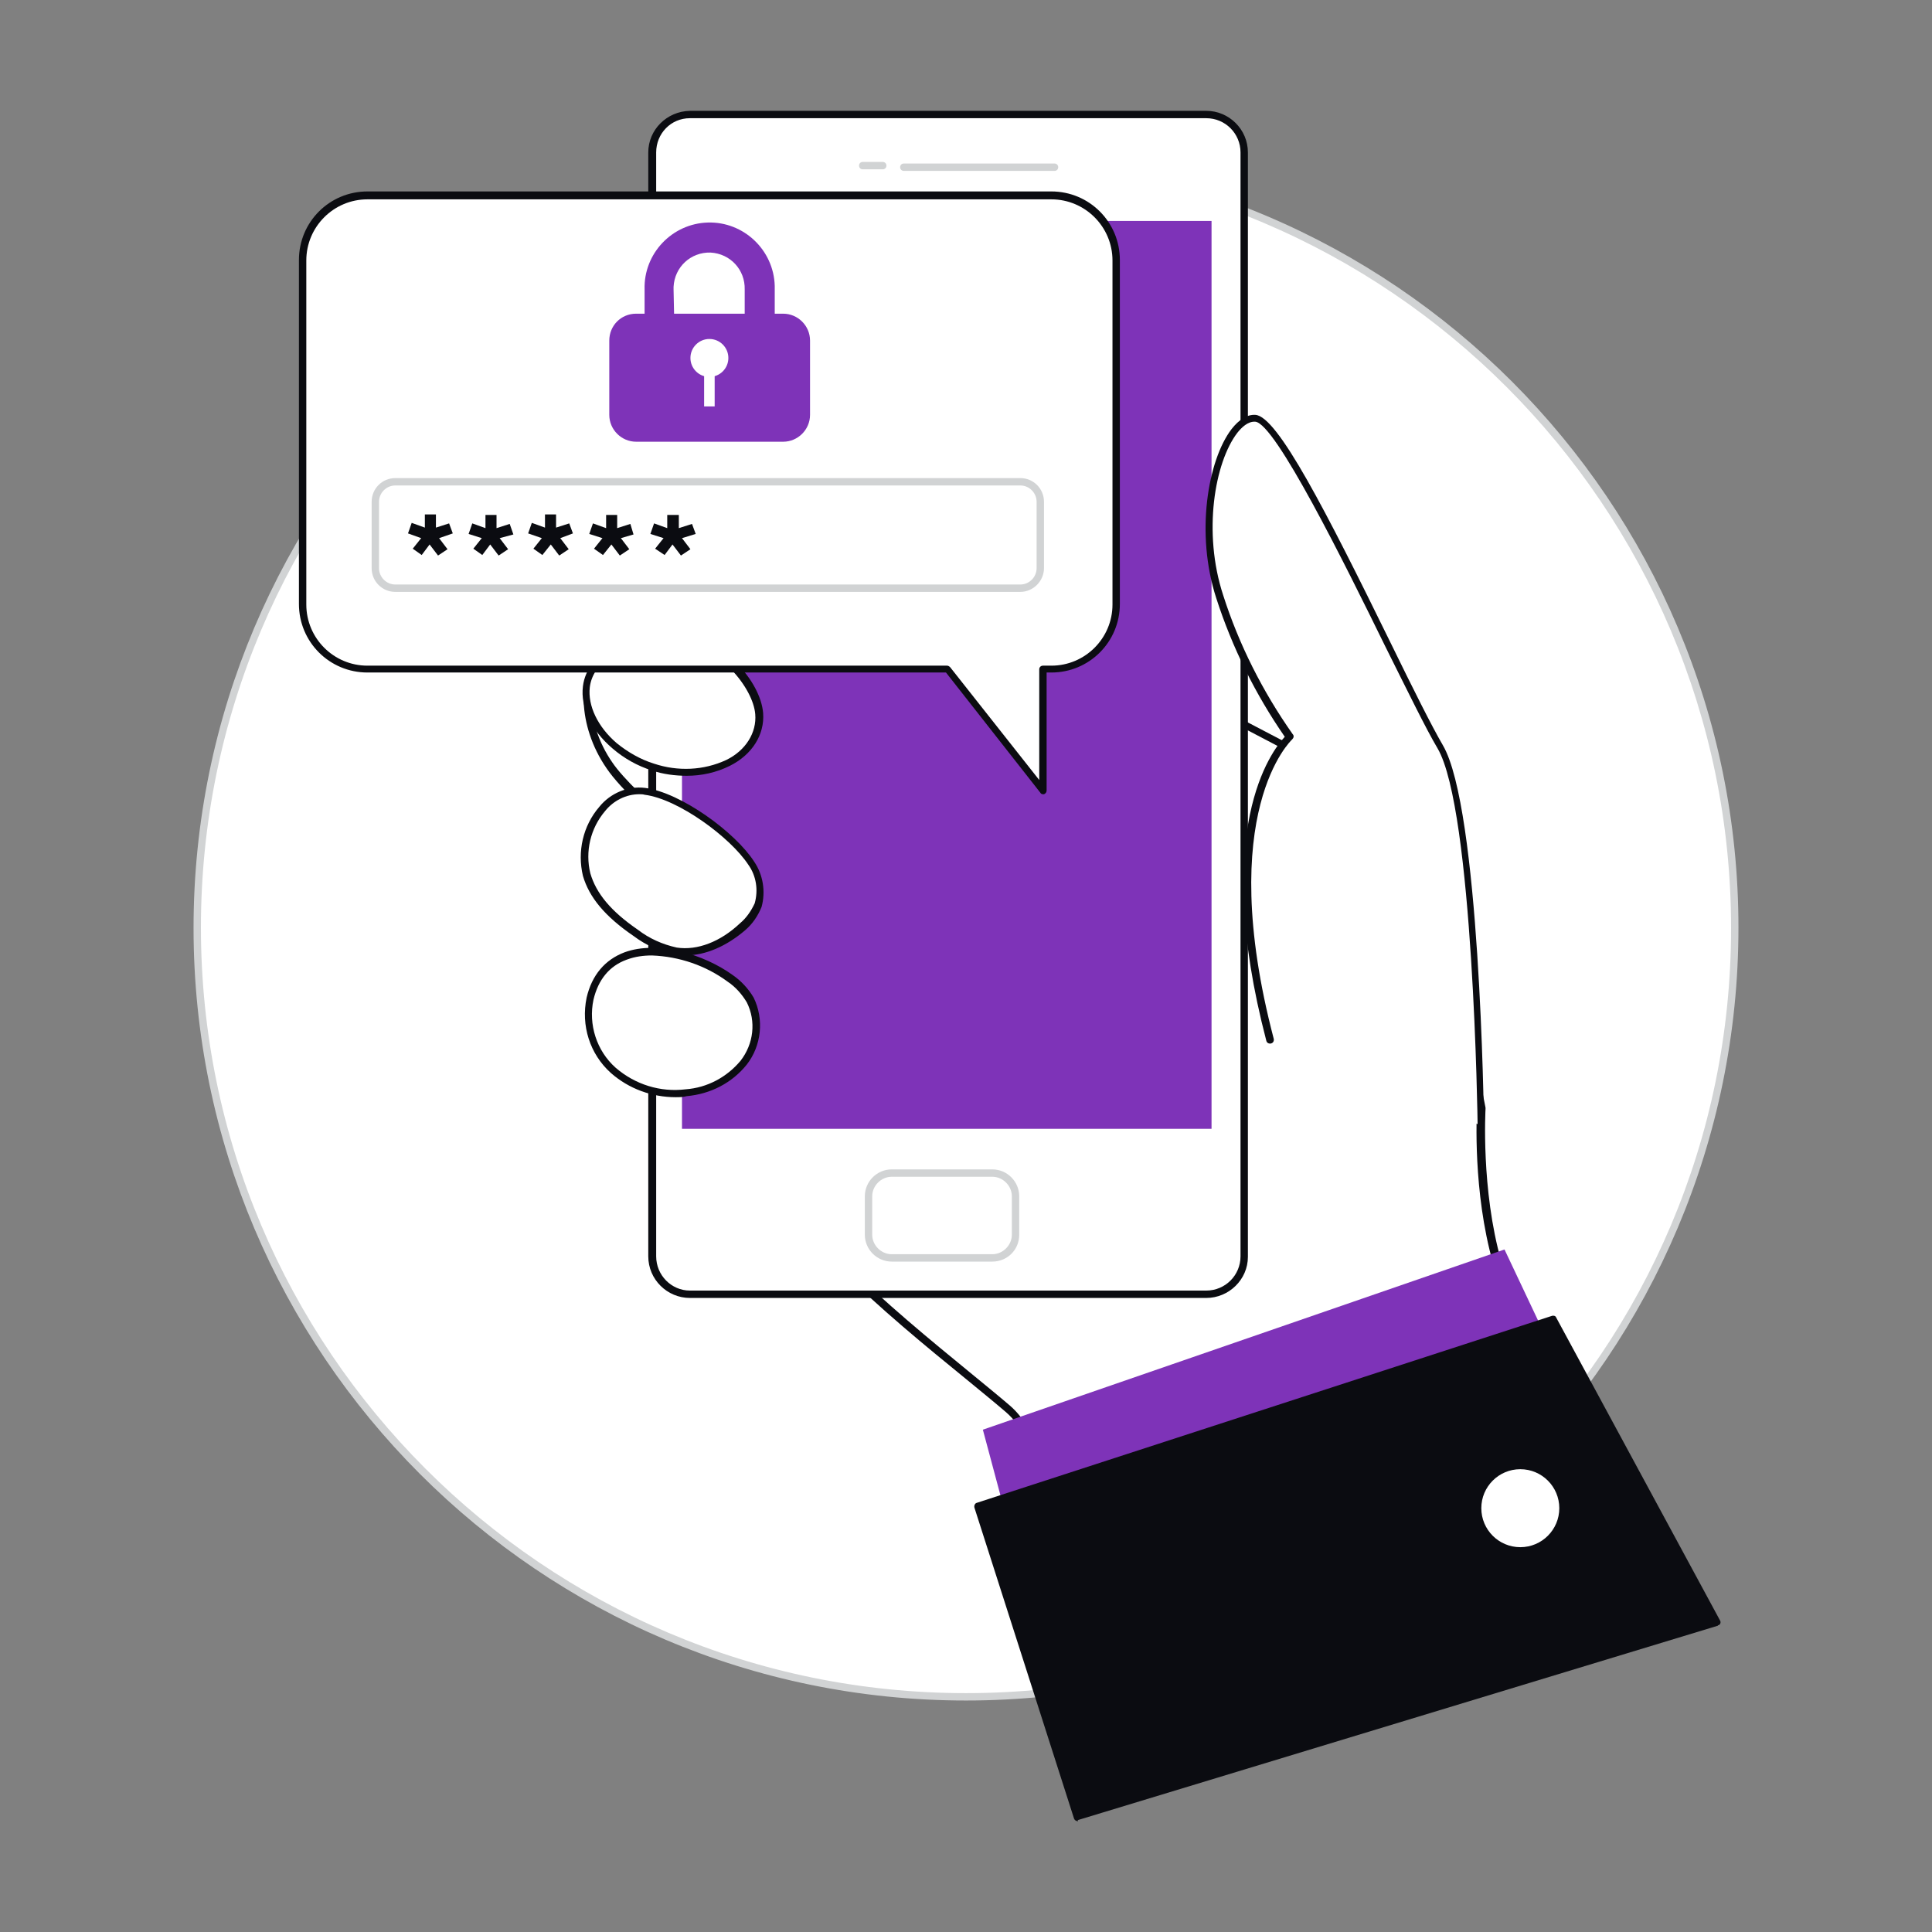 <svg width="88" height="88" viewBox="0 0 88 88" fill="none" xmlns="http://www.w3.org/2000/svg">
<rect x="0" y="0" width="88" height="88" fill="#808080" stroke="none"/>
<g clip-path="url(#clip0_295_11936)">
<path d="M44 77.312C63.352 77.312 79.04 61.624 79.04 42.272C79.04 22.92 63.352 7.232 44 7.232C24.648 7.232 8.96 22.92 8.96 42.272C8.96 61.624 24.648 77.312 44 77.312Z" fill="white"/>
<path d="M44 77.456C24.584 77.456 8.816 61.664 8.816 42.272C8.816 22.88 24.584 7.064 44 7.064C63.416 7.064 79.184 22.856 79.184 42.248C79.184 61.64 63.416 77.456 44 77.456ZM44 7.4C24.776 7.4 9.152 23.048 9.152 42.248C9.152 61.448 24.776 77.12 44 77.12C63.224 77.12 78.848 61.472 78.848 42.272C78.848 23.072 63.224 7.4 44 7.4Z" fill="#D1D3D4"/>
</g>
<g clip-path="url(#clip1_295_11936)">
<path d="M72.8 69.464C72.8 69.464 69.152 60.872 68.216 57.512C67.28 54.152 67.496 50.48 67.496 50.48L64.904 37.28C64.904 37.28 46.688 27.92 41.312 24.68C35.936 21.44 29.432 16.4 27.536 17.504C25.64 18.608 25.976 21.08 28.208 23.552C29.12 24.56 30.368 25.616 31.136 26.72C31.76 27.632 32.528 30.464 31.784 31.472C30.896 32.672 28.52 28.928 27.272 30.104C26.624 30.728 26.48 32.96 27.8 34.88C28.304 35.624 29.504 36.752 30.2 37.328C32.024 38.888 32.408 40.112 33.848 42.008C35.336 43.952 34.208 41.048 34.088 43.304C33.944 46.016 33.56 49.28 34.328 51.944C35.552 56.192 42.776 61.472 45.92 64.16C49.064 66.848 47.48 76.04 47.48 76.04L72.8 69.464Z" fill="white"/>
<path d="M47.456 76.208C47.408 76.208 47.384 76.184 47.36 76.16C47.312 76.112 47.288 76.064 47.312 76.016C47.336 75.92 48.848 66.896 45.8 64.304C45.296 63.872 44.648 63.344 43.976 62.792C40.472 59.936 35.192 55.616 34.16 52.016C33.488 49.736 33.68 47.024 33.824 44.624C33.848 44.192 33.872 43.76 33.896 43.328C33.896 43.064 33.944 42.8 34.016 42.56C33.92 42.464 33.8 42.32 33.68 42.152C33.2 41.504 32.84 40.952 32.48 40.424C31.808 39.416 31.256 38.528 30.056 37.496C29.864 37.352 28.28 35.96 27.632 35C26.24 32.984 26.408 30.704 27.128 30.008C27.848 29.312 28.904 30.056 29.816 30.728C30.176 31.016 30.56 31.256 30.968 31.472C31.376 31.64 31.544 31.52 31.64 31.376C32.312 30.464 31.616 27.728 30.992 26.816C30.44 26.072 29.816 25.376 29.12 24.728C28.736 24.368 28.4 24.008 28.088 23.648C26.648 22.064 25.976 20.48 26.168 19.184C26.288 18.416 26.768 17.744 27.44 17.36C28.952 16.472 32.792 18.968 37.232 21.872C38.624 22.784 40.064 23.72 41.408 24.536C46.712 27.752 64.808 37.04 64.976 37.136C65.024 37.16 65.048 37.208 65.072 37.256L67.664 50.456C67.664 50.48 67.664 50.48 67.664 50.504C67.664 50.528 67.448 54.176 68.384 57.464C69.32 60.752 72.944 69.32 72.968 69.392C72.992 69.44 72.992 69.488 72.968 69.536C72.944 69.584 72.896 69.608 72.848 69.632L47.504 76.232L47.456 76.208ZM34.304 42.8C34.256 42.968 34.256 43.136 34.232 43.328C34.208 43.76 34.184 44.192 34.16 44.624C34.016 47 33.848 49.688 34.472 51.896C35.48 55.4 40.712 59.672 44.168 62.504C44.84 63.056 45.488 63.584 45.992 64.016C48.896 66.512 47.888 74.24 47.648 75.8L72.536 69.32C72.008 68.072 68.888 60.584 68 57.512C67.088 54.296 67.256 50.768 67.28 50.456L64.712 37.352C63.44 36.704 46.328 27.896 41.192 24.776C39.848 23.96 38.408 23.024 37.016 22.112C33.032 19.52 28.928 16.832 27.584 17.6C26.984 17.936 26.552 18.536 26.456 19.208C26.288 20.384 26.936 21.896 28.304 23.384C28.616 23.72 28.976 24.08 29.336 24.44C30.032 25.088 30.68 25.808 31.256 26.576C31.88 27.488 32.72 30.416 31.904 31.52C31.664 31.856 31.304 31.904 30.824 31.712C30.392 31.496 29.984 31.232 29.6 30.944C28.76 30.32 27.896 29.672 27.344 30.176C26.792 30.68 26.576 32.84 27.896 34.736C28.4 35.48 29.624 36.608 30.272 37.16C31.496 38.216 32.072 39.104 32.744 40.16C33.08 40.688 33.44 41.24 33.92 41.864C34.04 42.008 34.136 42.128 34.208 42.2C34.232 42.2 34.256 42.176 34.304 42.176C34.496 42.176 34.664 42.32 34.712 42.512C34.76 42.632 34.712 42.752 34.616 42.824C34.544 42.944 34.448 42.92 34.304 42.8Z" fill="#0B0C11"/>
<path d="M54.944 58.952H31.424C30.464 58.952 29.696 58.184 29.696 57.224V6.944C29.696 5.984 30.464 5.216 31.424 5.216H54.944C55.904 5.216 56.672 5.984 56.672 6.944V57.248C56.672 58.184 55.88 58.952 54.944 58.952Z" fill="white"/>
<path d="M54.944 59.12H31.424C30.392 59.12 29.528 58.28 29.528 57.224V6.944C29.528 5.912 30.368 5.072 31.424 5.048H54.944C55.976 5.048 56.84 5.888 56.84 6.944V57.248C56.84 58.28 55.976 59.12 54.944 59.12ZM31.424 5.384C30.56 5.384 29.888 6.08 29.888 6.944V57.224C29.888 58.088 30.584 58.784 31.424 58.784H54.944C55.808 58.784 56.504 58.088 56.504 57.224V6.944C56.504 6.08 55.808 5.384 54.944 5.384H31.424Z" fill="#0B0C11"/>
<path d="M55.184 10.064H31.064V51.416H55.184V10.064Z" fill="#7E33B8"/>
<path d="M45.2 57.464H40.616C39.944 57.464 39.392 56.912 39.392 56.24V54.488C39.392 53.816 39.944 53.264 40.616 53.264H45.2C45.872 53.264 46.424 53.816 46.424 54.488V56.24C46.424 56.936 45.872 57.464 45.2 57.464ZM40.616 53.6C40.136 53.6 39.728 54.008 39.728 54.488V56.24C39.728 56.72 40.136 57.128 40.616 57.128H45.2C45.68 57.128 46.088 56.72 46.088 56.24V54.488C46.088 54.008 45.68 53.6 45.2 53.6H40.616Z" fill="#D1D3D4"/>
<path d="M48.032 7.784H41.168C41.072 7.784 41 7.712 41 7.616C41 7.52 41.072 7.448 41.168 7.448H48.032C48.128 7.448 48.2 7.52 48.2 7.616C48.2 7.712 48.128 7.784 48.032 7.784Z" fill="#D1D3D4"/>
<path d="M40.208 7.712H39.296C39.2 7.712 39.128 7.64 39.128 7.544C39.128 7.448 39.2 7.376 39.296 7.376H40.208C40.304 7.376 40.376 7.448 40.376 7.544C40.376 7.64 40.304 7.712 40.208 7.712Z" fill="#D1D3D4"/>
<path d="M34.568 32.504C34.64 33.416 34.088 34.28 33.152 34.76C32.072 35.24 30.872 35.312 29.744 34.928C29.096 34.736 28.52 34.4 27.992 33.968C27.104 33.224 26.576 32.216 26.696 31.28C26.888 29.768 28.88 28.808 30.896 29.048C32.816 29.24 34.448 31.184 34.568 32.504Z" fill="white"/>
<path d="M31.28 35.336C30.752 35.336 30.2 35.264 29.696 35.096C29.024 34.88 28.424 34.544 27.896 34.088C26.936 33.272 26.432 32.216 26.552 31.256C26.744 29.696 28.712 28.616 30.944 28.856C32.912 29.072 34.64 31.016 34.76 32.48C34.832 33.464 34.256 34.376 33.248 34.88C32.624 35.192 31.952 35.336 31.28 35.336ZM30.296 29.168C28.52 29.168 27.008 30.08 26.864 31.304C26.768 32.144 27.224 33.104 28.088 33.848C28.592 34.256 29.168 34.592 29.792 34.784C30.872 35.144 32.048 35.096 33.08 34.616C33.968 34.184 34.472 33.368 34.4 32.528C34.304 31.352 32.792 29.432 30.896 29.216C30.704 29.168 30.488 29.168 30.296 29.168Z" fill="#0B0C11"/>
<path d="M34.208 39.296C34.592 39.848 34.712 40.544 34.52 41.192C34.352 41.576 34.112 41.912 33.824 42.176C33.008 42.944 31.904 43.472 30.8 43.328C30.128 43.184 29.504 42.896 28.952 42.488C27.968 41.816 27.032 40.976 26.72 39.848C26.264 38.216 27.44 35.792 29.36 36.056C30.968 36.224 33.368 38 34.208 39.296Z" fill="white"/>
<path d="M31.208 43.52C31.064 43.52 30.92 43.52 30.776 43.496C30.08 43.352 29.432 43.064 28.856 42.632C27.56 41.744 26.84 40.88 26.552 39.896C26.288 38.792 26.552 37.616 27.296 36.752C27.8 36.128 28.592 35.792 29.384 35.888C31.016 36.104 33.488 37.904 34.352 39.248C34.76 39.848 34.88 40.616 34.688 41.312C34.52 41.72 34.28 42.08 33.944 42.368C33.104 43.088 32.144 43.52 31.208 43.52ZM29.12 36.176C28.52 36.176 27.944 36.464 27.56 36.944C26.888 37.736 26.648 38.792 26.888 39.776C27.152 40.688 27.824 41.504 29.048 42.344C29.576 42.752 30.176 43.016 30.824 43.16C31.76 43.304 32.816 42.896 33.704 42.056C33.992 41.816 34.208 41.504 34.376 41.144C34.544 40.544 34.448 39.896 34.088 39.392C33.272 38.144 30.896 36.392 29.36 36.2C29.288 36.176 29.192 36.176 29.12 36.176Z" fill="#0B0C11"/>
<path d="M33.272 44.576C33.656 44.84 33.968 45.176 34.184 45.56C34.664 46.448 34.496 47.624 33.896 48.416C33.248 49.208 32.288 49.712 31.28 49.784C30.08 49.928 28.856 49.568 27.944 48.752C27.032 47.936 26.648 46.688 26.888 45.488C27.608 42.416 31.352 43.16 33.272 44.576Z" fill="white"/>
<path d="M30.776 49.976C29.696 49.976 28.64 49.592 27.824 48.872C26.864 48.008 26.456 46.712 26.72 45.44C26.96 44.408 27.56 43.712 28.448 43.376C29.96 42.824 32.072 43.472 33.368 44.408C33.752 44.672 34.088 45.032 34.328 45.44C34.808 46.424 34.688 47.624 34.016 48.488C33.344 49.328 32.36 49.832 31.28 49.928C31.112 49.976 30.944 49.976 30.776 49.976ZM29.696 43.52C29.312 43.52 28.928 43.568 28.544 43.712C27.752 44 27.248 44.624 27.032 45.536C26.792 46.664 27.176 47.864 28.04 48.632C28.928 49.4 30.08 49.76 31.232 49.616C32.216 49.544 33.104 49.064 33.728 48.32C34.328 47.552 34.448 46.52 34.016 45.656C33.8 45.296 33.512 44.96 33.152 44.72C32.144 43.976 30.944 43.568 29.696 43.52Z" fill="#0B0C11"/>
<path d="M71 62.144L68.528 56.912L44.768 65.12L46.304 70.856L71 62.144Z" fill="#7E33B8"/>
<path d="M44.552 68.624L70.76 60.128L78.248 73.928L49.088 82.784L44.552 68.624Z" fill="#0B0C11"/>
<path d="M49.088 82.952C49.016 82.952 48.944 82.904 48.92 82.832L44.384 68.672C44.36 68.576 44.408 68.48 44.48 68.456L70.688 59.936C70.76 59.912 70.856 59.936 70.88 60.008L78.344 73.808C78.392 73.88 78.368 74 78.272 74.024C78.272 74.024 78.248 74.024 78.248 74.048L49.088 82.904C49.112 82.952 49.112 82.952 49.088 82.952ZM44.768 68.744L49.184 82.568L77.984 73.832L70.688 60.32L44.768 68.744Z" fill="#0B0C11"/>
<path d="M67.472 51.272C67.472 51.272 67.304 36.872 65.624 34.016C63.944 31.16 58.64 19.136 57.224 19.064C55.808 18.992 54.344 23.312 55.592 27.176C56.312 29.456 57.392 31.616 58.784 33.56C58.784 33.56 55.112 36.752 57.872 47.36" fill="white"/>
<path d="M67.472 51.44C67.376 51.44 67.304 51.368 67.304 51.272C67.304 51.128 67.112 36.872 65.48 34.088C64.952 33.2 64.112 31.472 63.104 29.456C61.232 25.64 58.088 19.28 57.176 19.208C56.84 19.184 56.552 19.472 56.36 19.712C55.328 21.056 54.776 24.248 55.712 27.104C56.432 29.36 57.512 31.496 58.88 33.44C58.952 33.512 58.928 33.608 58.856 33.68C58.832 33.704 55.304 36.968 58.016 47.312C58.04 47.408 57.992 47.504 57.896 47.528C57.8 47.552 57.704 47.504 57.68 47.408C55.16 37.76 57.92 34.208 58.52 33.56C57.176 31.616 56.12 29.48 55.4 27.248C54.44 24.296 55.016 20.96 56.096 19.544C56.432 19.112 56.816 18.872 57.176 18.896C58.184 18.944 60.392 23.264 63.368 29.336C64.352 31.352 65.216 33.08 65.72 33.944C67.4 36.8 67.592 50.696 67.592 51.296C67.64 51.368 67.568 51.44 67.472 51.44Z" fill="#0B0C11"/>
<path d="M69.248 70.472C70.228 70.472 71.024 69.677 71.024 68.696C71.024 67.715 70.228 66.92 69.248 66.92C68.267 66.92 67.472 67.715 67.472 68.696C67.472 69.677 68.267 70.472 69.248 70.472Z" fill="white"/>
</g>
<g clip-path="url(#clip2_295_11936)">
<path d="M47.888 8.912H16.736C15.104 8.912 13.784 10.232 13.784 11.864V27.536C13.784 29.168 15.104 30.488 16.736 30.488H43.136L47.48 36.032V30.512H47.864C49.496 30.512 50.816 29.192 50.816 27.56V11.888C50.816 10.232 49.52 8.912 47.888 8.912Z" fill="white"/>
<path d="M47.504 36.176C47.456 36.176 47.408 36.152 47.384 36.104L43.088 30.632H16.736C15.008 30.632 13.616 29.24 13.616 27.512V11.84C13.616 10.112 15.008 8.72 16.736 8.72H47.888C49.616 8.72 51.008 10.112 51.008 11.84V27.512C51.008 29.24 49.616 30.632 47.888 30.632H47.672V36.008C47.672 36.08 47.624 36.152 47.552 36.176C47.528 36.176 47.504 36.176 47.504 36.176ZM16.736 9.08C15.2 9.08 13.952 10.328 13.952 11.864V27.536C13.952 29.072 15.2 30.32 16.736 30.32H43.136C43.184 30.32 43.232 30.344 43.28 30.392L47.336 35.528V30.488C47.336 30.392 47.408 30.32 47.504 30.32H47.888C49.424 30.32 50.672 29.072 50.672 27.536V11.864C50.672 10.328 49.424 9.08 47.888 9.08H16.736Z" fill="#0B0C11"/>
<path d="M28.976 14.288H35.672C36.344 14.288 36.896 14.84 36.896 15.512V18.896C36.896 19.568 36.344 20.12 35.672 20.12H28.976C28.304 20.12 27.752 19.568 27.752 18.896V15.512C27.752 14.84 28.28 14.288 28.976 14.288Z" fill="#7E33B8"/>
<path d="M34.592 15.68H30.032C29.672 15.68 29.36 15.368 29.36 15.008V13.184C29.312 11.552 30.608 10.184 32.24 10.136C33.872 10.088 35.24 11.384 35.288 13.016C35.288 13.064 35.288 13.136 35.288 13.184V15.008C35.264 15.368 34.976 15.68 34.592 15.68ZM30.704 14.336H33.92V13.184C33.944 12.296 33.272 11.552 32.36 11.504C31.472 11.48 30.728 12.152 30.68 13.064C30.68 13.112 30.68 13.136 30.68 13.184L30.704 14.336Z" fill="#7E33B8"/>
<path d="M32.312 17.168C32.789 17.168 33.176 16.782 33.176 16.304C33.176 15.827 32.789 15.44 32.312 15.44C31.835 15.44 31.448 15.827 31.448 16.304C31.448 16.782 31.835 17.168 32.312 17.168Z" fill="white"/>
<path d="M32.552 16.472H32.072V18.512H32.552V16.472Z" fill="white"/>
<path d="M46.472 26.96H18.008C17.408 26.96 16.928 26.48 16.928 25.88V22.856C16.928 22.256 17.408 21.776 18.008 21.776H46.472C47.072 21.776 47.552 22.256 47.552 22.856V25.88C47.552 26.456 47.072 26.96 46.472 26.96ZM18.008 22.112C17.6 22.112 17.264 22.448 17.264 22.856V25.88C17.264 26.288 17.6 26.624 18.008 26.624H46.472C46.88 26.624 47.216 26.288 47.216 25.88V22.856C47.216 22.448 46.88 22.112 46.472 22.112H18.008Z" fill="#D1D3D4"/>
<path d="M20 24.512L20.384 25.016L19.952 25.304L19.568 24.8L19.208 25.28L18.8 24.992L19.184 24.512L18.584 24.296L18.752 23.816L19.352 24.032V23.432H19.856V24.032L20.456 23.84L20.624 24.296L20 24.512Z" fill="#0B0C11"/>
<path d="M22.76 24.512L23.144 25.016L22.712 25.304L22.328 24.8L21.968 25.28L21.56 24.992L21.944 24.512L21.344 24.32L21.512 23.84L22.112 24.056V23.456H22.616V24.056L23.216 23.864L23.384 24.344L22.76 24.512Z" fill="#0B0C11"/>
<path d="M25.52 24.512L25.904 25.016L25.472 25.304L25.088 24.8L24.704 25.28L24.296 24.992L24.68 24.512L24.056 24.296L24.224 23.816L24.824 24.032V23.432H25.328V24.032L25.928 23.84L26.096 24.296L25.52 24.512Z" fill="#0B0C11"/>
<path d="M28.28 24.512L28.664 25.016L28.232 25.304L27.848 24.8L27.464 25.28L27.056 24.992L27.44 24.512L26.84 24.32L27.008 23.84L27.608 24.056V23.456H28.112V24.056L28.712 23.864L28.856 24.344L28.28 24.512Z" fill="#0B0C11"/>
<path d="M31.064 24.512L31.448 25.016L31.016 25.304L30.632 24.8L30.272 25.28L29.84 24.992L30.224 24.512L29.624 24.32L29.792 23.84L30.392 24.056V23.456H30.92V24.056L31.52 23.864L31.688 24.32L31.064 24.512Z" fill="#0B0C11"/>
</g>
<defs>
<clipPath id="clip0_295_11936">
<rect width="70.368" height="70.392" fill="white" transform="translate(8.816 7.064)"/>
</clipPath>
<clipPath id="clip1_295_11936">
<rect width="52.232" height="77.904" fill="white" transform="translate(26.136 5.048)"/>
</clipPath>
<clipPath id="clip2_295_11936">
<rect width="37.392" height="27.456" fill="white" transform="translate(13.616 8.72)"/>
</clipPath>
</defs>
</svg>

